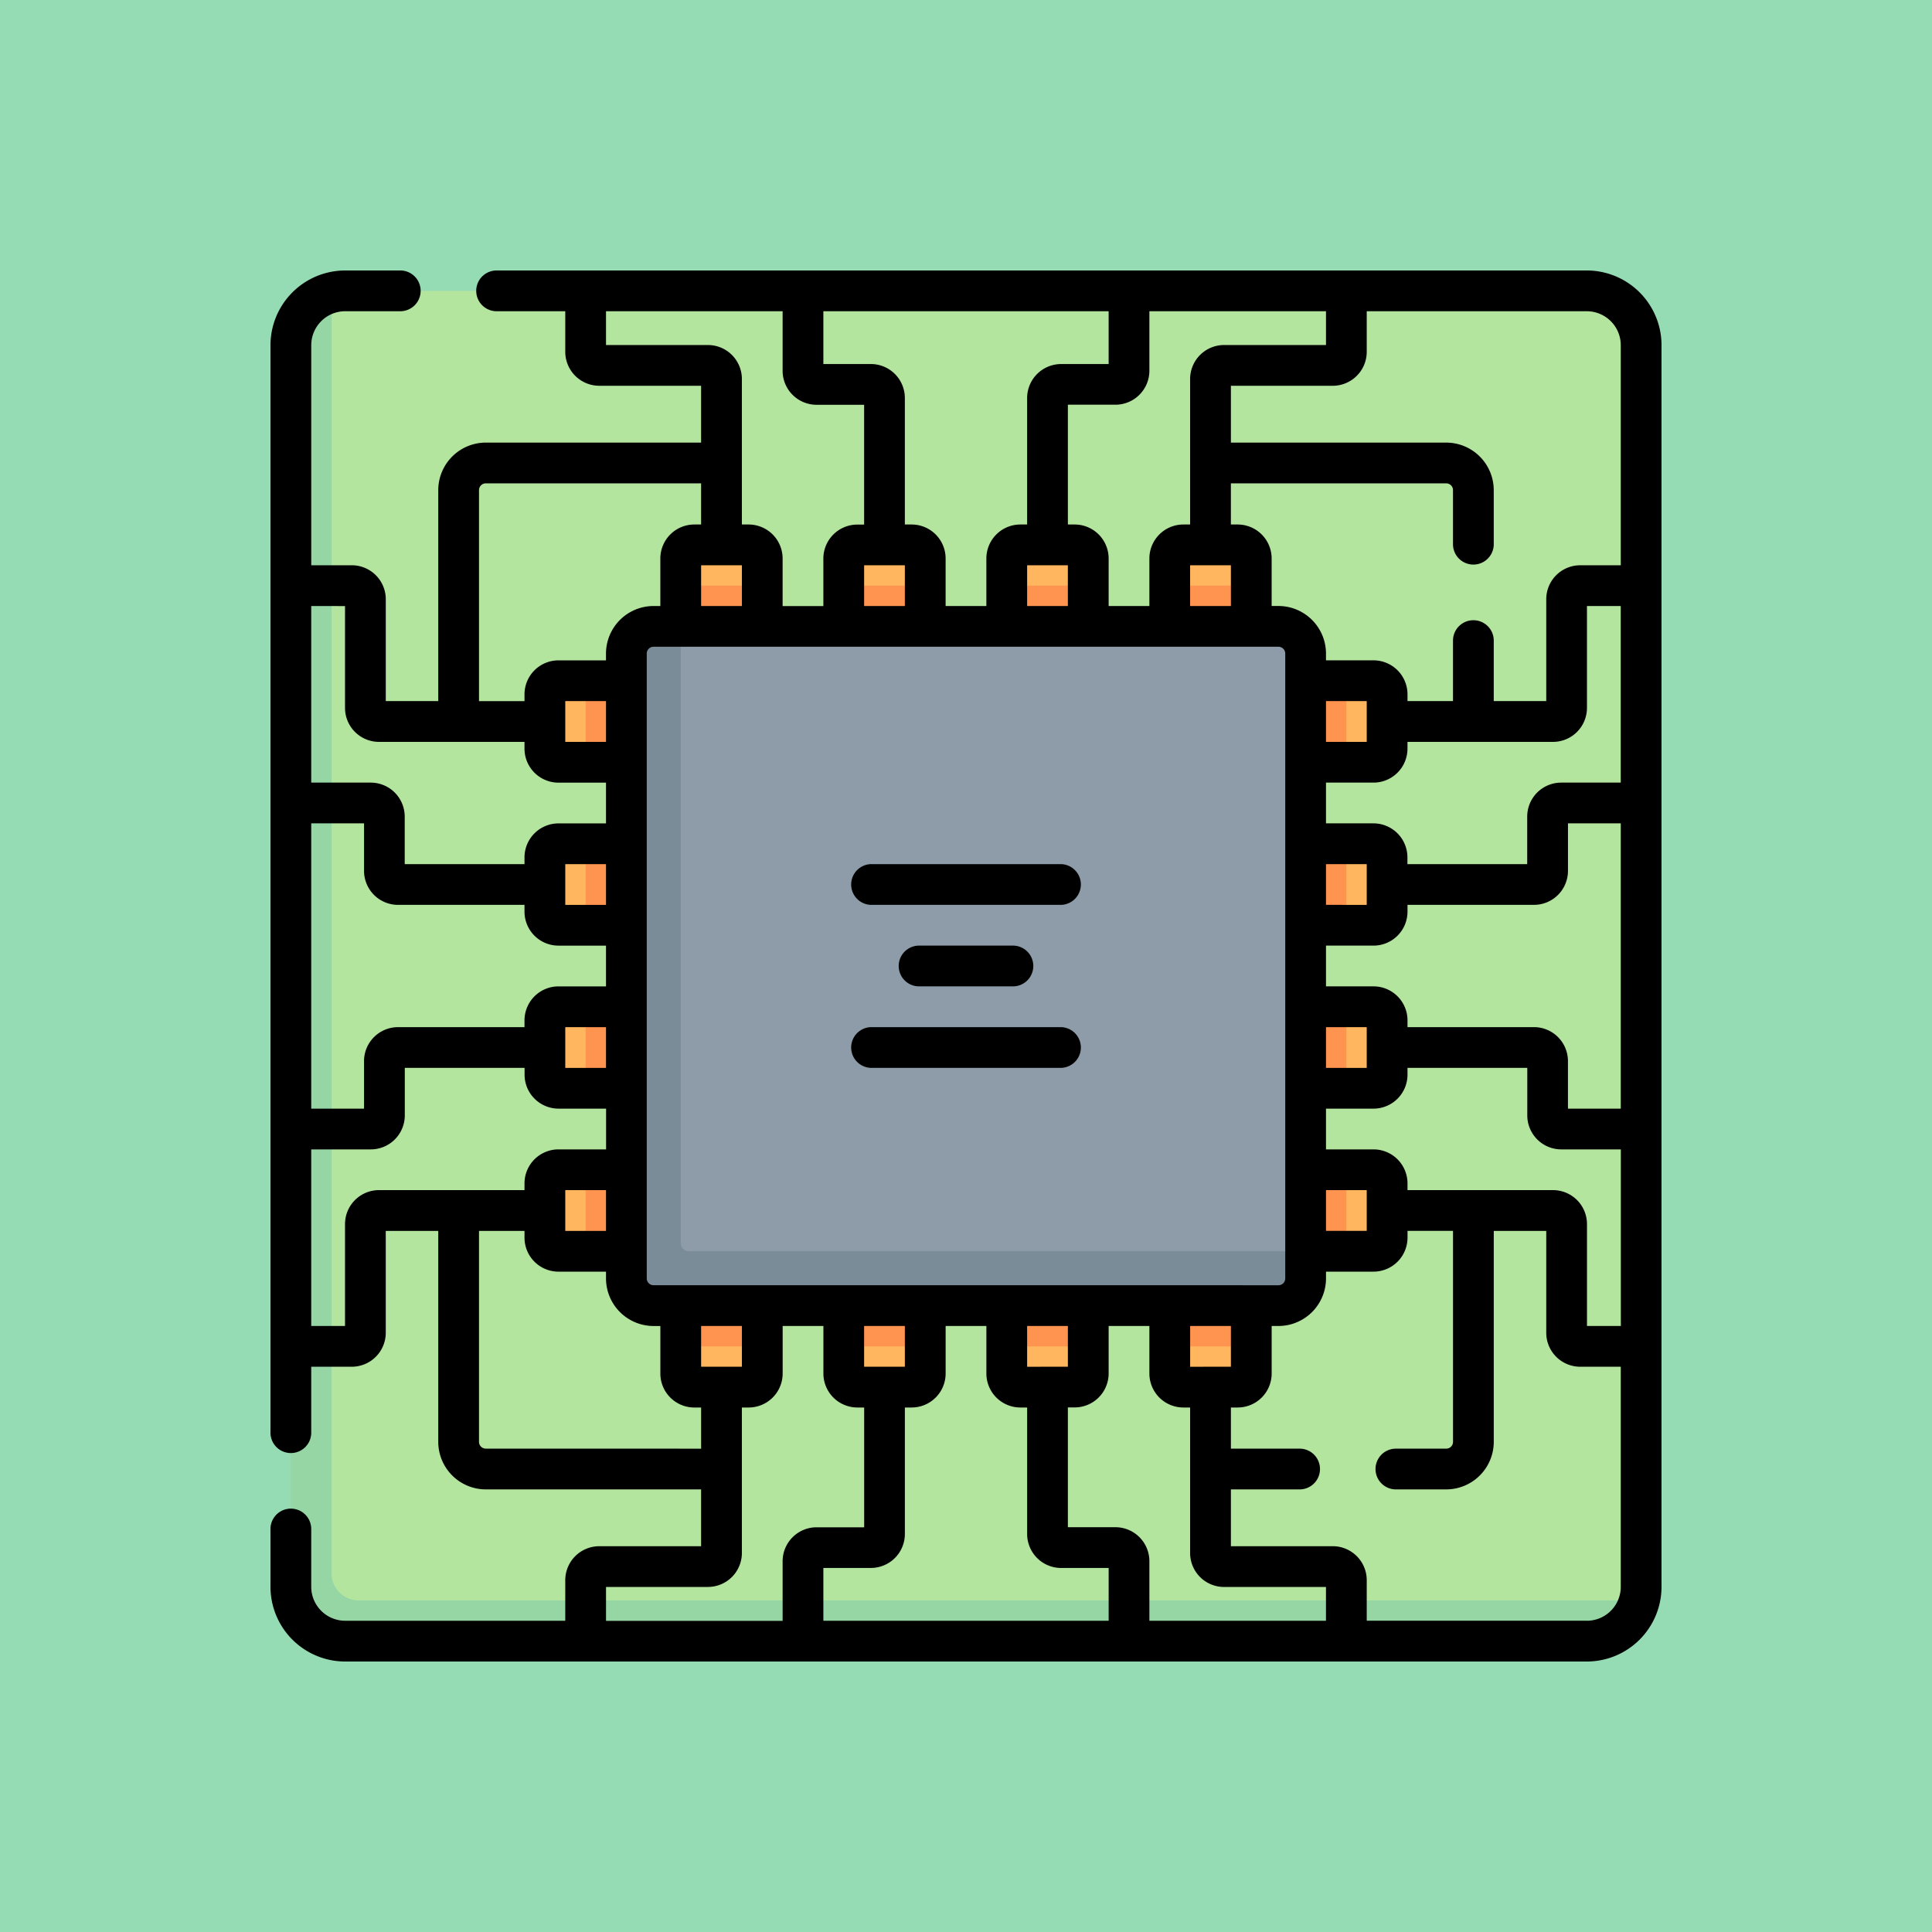 <svg xmlns="http://www.w3.org/2000/svg" width="100" height="100" viewBox="0 0 100 100">
  <g id="Grupo_1113588" data-name="Grupo 1113588" transform="translate(-200 -527)">
    <rect id="Rectángulo_403077" data-name="Rectángulo 403077" width="100" height="100" transform="translate(200 527)" fill="#95dbb3"/>
    <g id="Grupo_1113587" data-name="Grupo 1113587" transform="translate(214 541)">
      <g id="Grupo_1113585" data-name="Grupo 1113585" transform="translate(1.055 1.055)">
        <path id="Trazado_917245" data-name="Trazado 917245" d="M75.3,77.25H11.313A2.812,2.812,0,0,1,8.5,74.438V10.453a2.865,2.865,0,0,1,1.968-2.864,2.813,2.813,0,0,1,.7-.089H22.579l1.059.281L24.7,7.5h9.115l1.1.281L35.971,7.5H50.679l1.037.281L52.8,7.5H61.96l.958.281L64.066,7.5H76.844A1.406,1.406,0,0,1,78.25,8.906V21.7l-.281,1.221.281.9v9.135L77.969,34l.281,1.035v14.8l-.281,1.083.281,1.005v9.156l-.141,1.135.141.974V74.578a2.813,2.813,0,0,1-.089.7A2.865,2.865,0,0,1,75.3,77.25Z" transform="translate(-8.359 -7.5)" fill="#b3e59f"/>
        <path id="Trazado_917246" data-name="Trazado 917246" d="M9.609,74.439V63.753L9.469,62.7l.141-1.062V52.5l-.141-1.029.141-1.082V35.616l-.141-.969.141-1.128V24.36l-.141-1.038.141-1.044V8.156A2.811,2.811,0,0,0,7.5,10.876V22.265l.141,1.056L7.5,24.366v9.153l.141,1.053L7.5,35.625V50.4l.141,1.047L7.5,52.5v9.132L7.641,62.7,7.5,63.75V75.142a2.812,2.812,0,0,0,2.813,2.813H21.7l1.032-.141,1.073.141h9.151l1.014-.141,1.091.141H49.828l1.055-.141,1.055.141h9.141l1.055-.141,1.055.141H74.578a2.811,2.811,0,0,0,2.72-2.109H63.207l-1.074.141-1.1-.141H51.929l-1.046.141-1.046-.141H35.067l-1.082.141-1.032-.141H23.811l-1.053.141-1.047-.141h-10.7a1.406,1.406,0,0,1-1.406-1.406Z" transform="translate(-7.5 -8.064)" fill="#95d6a4"/>
        <g id="Grupo_1113577" data-name="Grupo 1113577" transform="translate(20.18 13.148)">
          <path id="Trazado_917247" data-name="Trazado 917247" d="M271.141,105.078,271,103.109V101.7a.7.7,0,0,1,.7-.7h2.813a.7.7,0,0,1,.7.7v1.406l-.141,1.969Z" transform="translate(-254.125 -101)" fill="#ffb65f"/>
          <path id="Trazado_917248" data-name="Trazado 917248" d="M331.141,105.078,331,103.109V101.7a.7.7,0,0,1,.7-.7h2.813a.7.7,0,0,1,.7.7v1.406l-.141,1.969Z" transform="translate(-305.688 -101)" fill="#ffb65f"/>
          <path id="Trazado_917249" data-name="Trazado 917249" d="M211.141,105.078,211,103.109V101.7a.7.7,0,0,1,.7-.7h2.813a.7.7,0,0,1,.7.7v1.406l-.141,1.969Z" transform="translate(-202.563 -101)" fill="#ffb65f"/>
          <path id="Trazado_917250" data-name="Trazado 917250" d="M151.141,105.078,151,103.109V101.7a.7.7,0,0,1,.7-.7h2.813a.7.7,0,0,1,.7.7v1.406l-.141,1.969Z" transform="translate(-151 -101)" fill="#ffb65f"/>
        </g>
        <g id="Grupo_1113578" data-name="Grupo 1113578" transform="translate(20.18 15.258)">
          <path id="Trazado_917251" data-name="Trazado 917251" d="M271,116h4.219v2.391H271Z" transform="translate(-254.125 -116)" fill="#ff9350"/>
          <path id="Trazado_917252" data-name="Trazado 917252" d="M331,116h4.219v2.391H331Z" transform="translate(-305.688 -116)" fill="#ff9350"/>
          <path id="Trazado_917253" data-name="Trazado 917253" d="M211,116h4.219v2.391H211Z" transform="translate(-202.563 -116)" fill="#ff9350"/>
          <path id="Trazado_917254" data-name="Trazado 917254" d="M151,116h4.219v2.391H151Z" transform="translate(-151 -116)" fill="#ff9350"/>
        </g>
        <g id="Grupo_1113579" data-name="Grupo 1113579" transform="translate(20.18 52.664)">
          <path id="Trazado_917255" data-name="Trazado 917255" d="M215.078,382l.141,2.044v1.331a.7.7,0,0,1-.7.7H211.7a.7.7,0,0,1-.7-.7v-1.406l.141-1.969Z" transform="translate(-202.563 -382)" fill="#ffb65f"/>
          <path id="Trazado_917256" data-name="Trazado 917256" d="M155.078,382l.141,1.969v1.406a.7.7,0,0,1-.7.7H151.7a.7.7,0,0,1-.7-.7v-1.331l.141-2.044Z" transform="translate(-151 -382)" fill="#ffb65f"/>
          <path id="Trazado_917257" data-name="Trazado 917257" d="M275.078,382l.141,2v1.379a.7.7,0,0,1-.7.7H271.7a.7.7,0,0,1-.7-.7v-1.406l.141-1.969Z" transform="translate(-254.125 -382)" fill="#ffb65f"/>
          <path id="Trazado_917258" data-name="Trazado 917258" d="M335.078,382l.141,2v1.379a.7.7,0,0,1-.7.7H331.7a.7.7,0,0,1-.7-.7v-1.406l.141-1.969Z" transform="translate(-305.688 -382)" fill="#ffb65f"/>
        </g>
        <g id="Grupo_1113580" data-name="Grupo 1113580" transform="translate(20.18 52.242)">
          <path id="Trazado_917259" data-name="Trazado 917259" d="M211,379h4.219v2.391H211Z" transform="translate(-202.563 -379)" fill="#ff9350"/>
          <path id="Trazado_917260" data-name="Trazado 917260" d="M151,379h4.219v2.391H151Z" transform="translate(-151 -379)" fill="#ff9350"/>
          <path id="Trazado_917261" data-name="Trazado 917261" d="M271,379h4.219v2.391H271Z" transform="translate(-254.125 -379)" fill="#ff9350"/>
          <path id="Trazado_917262" data-name="Trazado 917262" d="M331,379h4.219v2.391H331Z" transform="translate(-305.688 -379)" fill="#ff9350"/>
        </g>
        <g id="Grupo_1113581" data-name="Grupo 1113581" transform="translate(52.664 20.18)">
          <path id="Trazado_917263" data-name="Trazado 917263" d="M382,271.141l1.99-.141h1.385a.7.7,0,0,1,.7.7v2.813a.7.7,0,0,1-.7.7h-1.406L382,275.078Z" transform="translate(-382 -254.125)" fill="#ffb65f"/>
          <path id="Trazado_917264" data-name="Trazado 917264" d="M382,331.141l1.969-.141h1.406a.7.7,0,0,1,.7.7v2.813a.7.7,0,0,1-.7.7h-1.406L382,335.078Z" transform="translate(-382 -305.688)" fill="#ffb65f"/>
          <path id="Trazado_917265" data-name="Trazado 917265" d="M382,211.141l1.99-.141h1.385a.7.7,0,0,1,.7.7v2.813a.7.7,0,0,1-.7.7h-1.406L382,215.078Z" transform="translate(-382 -202.563)" fill="#ffb65f"/>
          <path id="Trazado_917266" data-name="Trazado 917266" d="M382,151.141l1.969-.141h1.406a.7.7,0,0,1,.7.7v2.813a.7.7,0,0,1-.7.7h-1.406L382,155.078Z" transform="translate(-382 -151)" fill="#ffb65f"/>
        </g>
        <g id="Grupo_1113582" data-name="Grupo 1113582" transform="translate(52.242 20.18)">
          <path id="Trazado_917267" data-name="Trazado 917267" d="M379,271h2.391v4.219H379Z" transform="translate(-379 -254.125)" fill="#ff9350"/>
          <path id="Trazado_917268" data-name="Trazado 917268" d="M379,331h2.391v4.219H379Z" transform="translate(-379 -305.688)" fill="#ff9350"/>
          <path id="Trazado_917269" data-name="Trazado 917269" d="M379,211h2.391v4.219H379Z" transform="translate(-379 -202.563)" fill="#ff9350"/>
          <path id="Trazado_917270" data-name="Trazado 917270" d="M379,151h2.391v4.219H379Z" transform="translate(-379 -151)" fill="#ff9350"/>
        </g>
        <g id="Grupo_1113583" data-name="Grupo 1113583" transform="translate(13.148 20.18)">
          <path id="Trazado_917271" data-name="Trazado 917271" d="M105.078,215.078l-1.969.141H101.7a.7.7,0,0,1-.7-.7V211.7a.7.7,0,0,1,.7-.7h1.406l1.969.141Z" transform="translate(-101 -202.563)" fill="#ffb65f"/>
          <path id="Trazado_917272" data-name="Trazado 917272" d="M104.938,154.938l-1.828.281H101.7a.7.7,0,0,1-.7-.7V151.7a.7.7,0,0,1,.7-.7h1.406l1.969.141Z" transform="translate(-101 -151)" fill="#ffb65f"/>
          <path id="Trazado_917273" data-name="Trazado 917273" d="M105.078,275.078l-1.969.141H101.7a.7.7,0,0,1-.7-.7V271.7a.7.7,0,0,1,.7-.7h1.355l2.02.141Z" transform="translate(-101 -254.125)" fill="#ffb65f"/>
          <path id="Trazado_917274" data-name="Trazado 917274" d="M105.078,335.078l-1.969.141H101.7a.7.7,0,0,1-.7-.7V331.7a.7.7,0,0,1,.7-.7h1.406l1.969.141Z" transform="translate(-101 -305.688)" fill="#ffb65f"/>
        </g>
        <g id="Grupo_1113584" data-name="Grupo 1113584" transform="translate(15.258 20.18)">
          <path id="Trazado_917275" data-name="Trazado 917275" d="M116,211h2.391v4.219H116Z" transform="translate(-116 -202.563)" fill="#ff9350"/>
          <path id="Trazado_917276" data-name="Trazado 917276" d="M116,151h2.391v4.219H116Z" transform="translate(-116 -151)" fill="#ff9350"/>
          <path id="Trazado_917277" data-name="Trazado 917277" d="M116,271h2.391v4.219H116Z" transform="translate(-116 -254.125)" fill="#ff9350"/>
          <path id="Trazado_917278" data-name="Trazado 917278" d="M116,331h2.391v4.219H116Z" transform="translate(-116 -305.688)" fill="#ff9350"/>
        </g>
        <path id="Trazado_917279" data-name="Trazado 917279" d="M165.469,166.016H133.406A1.406,1.406,0,0,1,132,164.609V132.547a1.406,1.406,0,0,1,1.406-1.406l1.266-.141h30.938a1.406,1.406,0,0,1,1.406,1.406v30.938l-.141,1.266A1.406,1.406,0,0,1,165.469,166.016Z" transform="translate(-114.492 -113.633)" fill="#8d9ca8"/>
        <path id="Trazado_917280" data-name="Trazado 917280" d="M134.234,163.344a.422.422,0,0,1-.422-.422V131h-1.406A1.406,1.406,0,0,0,131,132.406V164.75a1.406,1.406,0,0,0,1.406,1.406H164.75a1.406,1.406,0,0,0,1.406-1.406v-1.406Z" transform="translate(-113.633 -113.633)" fill="#7a8c98"/>
      </g>
      <g id="Grupo_1113586" data-name="Grupo 1113586">
        <path id="Trazado_917281" data-name="Trazado 917281" d="M224.4,218.5h-9.844a1.055,1.055,0,0,0,0,2.109H224.4a1.055,1.055,0,0,0,0-2.109Z" transform="translate(-183.477 -187.773)"/>
        <path id="Trazado_917282" data-name="Trazado 917282" d="M224.4,278.5h-9.844a1.055,1.055,0,0,0,0,2.109H224.4a1.055,1.055,0,0,0,0-2.109Z" transform="translate(-183.477 -239.336)"/>
        <path id="Trazado_917283" data-name="Trazado 917283" d="M236.977,250.609a1.055,1.055,0,0,0,0-2.109h-4.922a1.055,1.055,0,0,0,0,2.109Z" transform="translate(-198.516 -213.555)"/>
        <path id="Trazado_917284" data-name="Trazado 917284" d="M68.133,0H11.672a1.055,1.055,0,0,0,0,2.109h3.586v2.1a1.76,1.76,0,0,0,1.758,1.758h5.273V8.909H11.145A2.464,2.464,0,0,0,8.684,11.37V22.289H5.968V17.016A1.76,1.76,0,0,0,4.21,15.258h-2.1V3.867A1.76,1.76,0,0,1,3.867,2.109H6.75A1.055,1.055,0,0,0,6.75,0H3.867A3.872,3.872,0,0,0,0,3.867v56.32a1.055,1.055,0,0,0,2.109,0V56.742h2.1a1.76,1.76,0,0,0,1.758-1.758V49.711H8.684V60.63a2.464,2.464,0,0,0,2.461,2.461H22.289v2.941H17.016a1.76,1.76,0,0,0-1.758,1.758v2.1H3.867a1.76,1.76,0,0,1-1.758-1.758V65.109a1.055,1.055,0,0,0-2.109,0v3.023A3.871,3.871,0,0,0,3.867,72H68.133A3.871,3.871,0,0,0,72,68.133V3.867A3.871,3.871,0,0,0,68.133,0ZM66.384,47.6H58.852V47.25a1.76,1.76,0,0,0-1.758-1.758H54.633V43.383h2.461a1.76,1.76,0,0,0,1.758-1.758v-.352h6.2v2.461a1.76,1.76,0,0,0,1.758,1.758h3.085v9.141H68.142V49.359A1.76,1.76,0,0,0,66.384,47.6ZM49.359,68.142h5.273v1.749H45.492V66.806a1.76,1.76,0,0,0-1.758-1.758H41.273v-6.2h.352a1.76,1.76,0,0,0,1.758-1.758V54.633h2.109v2.461a1.76,1.76,0,0,0,1.758,1.758H47.6v7.532A1.76,1.76,0,0,0,49.359,68.142Zm-18.633-11.4V54.633h2.109v2.109ZM32.836,65.4V58.852h.352a1.76,1.76,0,0,0,1.758-1.758V54.633h2.109v2.461a1.76,1.76,0,0,0,1.758,1.758h.352V65.4a1.76,1.76,0,0,0,1.758,1.758h2.461v2.733H28.617V67.157h2.461A1.76,1.76,0,0,0,32.836,65.4Zm6.328-8.657V54.633h2.109v2.109Zm8.438,0V54.633h2.109v2.109ZM19.828,52.523a.352.352,0,0,1-.352-.352V19.828a.352.352,0,0,1,.352-.352H52.172a.352.352,0,0,1,.352.352V52.172a.352.352,0,0,1-.352.352Zm2.461,4.219V54.633H24.4v2.109Zm-4.922-7.031H15.258V47.6h2.109ZM14.906,37.055a1.76,1.76,0,0,0-1.758,1.758v.352H6.6a1.76,1.76,0,0,0-1.758,1.758v2.461H2.109V28.617H4.843v2.461A1.76,1.76,0,0,0,6.6,32.836h6.548v.352a1.76,1.76,0,0,0,1.758,1.758h2.461v2.109ZM17.367,24.4H15.258V22.289h2.109Zm0,8.438H15.258V30.727h2.109Zm-2.109,6.328h2.109v2.109H15.258ZM24.4,15.258v2.109H22.289V15.258Zm6.68-10.415H28.617V2.109H43.383V4.843H40.922A1.76,1.76,0,0,0,39.164,6.6v6.548h-.352a1.76,1.76,0,0,0-1.758,1.758v2.461H34.945V14.906a1.76,1.76,0,0,0-1.758-1.758h-.352V6.6a1.76,1.76,0,0,0-1.758-1.758ZM49.711,15.258v2.109H47.6V15.258ZM47.6,5.616v7.532H47.25a1.76,1.76,0,0,0-1.758,1.758v2.461H43.383V14.906a1.76,1.76,0,0,0-1.758-1.758h-.352v-6.2h2.461a1.76,1.76,0,0,0,1.758-1.758V2.109h9.141V3.858H49.359A1.76,1.76,0,0,0,47.6,5.616Zm-6.328,9.642v2.109H39.164V15.258Zm-8.437,0v2.109H30.727V15.258Zm24.258,11.25a1.76,1.76,0,0,0,1.758-1.758V24.4h7.532a1.76,1.76,0,0,0,1.758-1.758V17.367h1.749v9.141H66.806a1.76,1.76,0,0,0-1.758,1.758v2.461h-6.2v-.352a1.76,1.76,0,0,0-1.758-1.758H54.633V26.508ZM65.4,39.164H58.852v-.352a1.76,1.76,0,0,0-1.758-1.758H54.633V34.945h2.461a1.76,1.76,0,0,0,1.758-1.758v-.352H65.4a1.76,1.76,0,0,0,1.758-1.758V28.617h2.733V43.383H67.157V40.922A1.76,1.76,0,0,0,65.4,39.164ZM54.633,30.727h2.109v2.109H54.633Zm0,8.438h2.109v2.109H54.633ZM56.742,24.4H54.633V22.289h2.109ZM54.633,47.6h2.109v2.109H54.633ZM69.891,3.867V15.258h-2.1a1.76,1.76,0,0,0-1.758,1.758v5.273H63.316V19.125a1.055,1.055,0,0,0-2.109,0v3.164H58.852v-.352a1.76,1.76,0,0,0-1.758-1.758H54.633v-.352a2.464,2.464,0,0,0-2.461-2.461H51.82V14.906a1.76,1.76,0,0,0-1.758-1.758h-.352v-2.13H60.855a.352.352,0,0,1,.352.352V14.2a1.055,1.055,0,0,0,2.109,0V11.37a2.464,2.464,0,0,0-2.461-2.461H49.711V5.968h5.273A1.76,1.76,0,0,0,56.742,4.21v-2.1H68.133a1.76,1.76,0,0,1,1.758,1.758ZM17.367,3.858V2.109h9.141V5.194a1.76,1.76,0,0,0,1.758,1.758h2.461v6.2h-.352a1.76,1.76,0,0,0-1.758,1.758v2.461H26.508V14.906a1.76,1.76,0,0,0-1.758-1.758H24.4V5.616a1.76,1.76,0,0,0-1.758-1.758ZM10.793,11.37a.352.352,0,0,1,.352-.352H22.289v2.13h-.352a1.76,1.76,0,0,0-1.758,1.758v2.461h-.352a2.464,2.464,0,0,0-2.461,2.461v.352H14.906a1.76,1.76,0,0,0-1.758,1.758v.352H10.793Zm-6.935,6v5.273A1.76,1.76,0,0,0,5.616,24.4h7.532v.352a1.76,1.76,0,0,0,1.758,1.758h2.461v2.109H14.906a1.76,1.76,0,0,0-1.758,1.758v.352h-6.2V28.266a1.76,1.76,0,0,0-1.758-1.758H2.109V17.367ZM5.616,47.6a1.76,1.76,0,0,0-1.758,1.758v5.273H2.109V45.492H5.194a1.76,1.76,0,0,0,1.758-1.758V41.273h6.2v.352a1.76,1.76,0,0,0,1.758,1.758h2.461v2.109H14.906a1.76,1.76,0,0,0-1.758,1.758V47.6Zm5.529,13.38a.352.352,0,0,1-.352-.352V49.711h2.355v.352a1.76,1.76,0,0,0,1.758,1.758h2.461v.352a2.464,2.464,0,0,0,2.461,2.461h.352v2.461a1.76,1.76,0,0,0,1.758,1.758h.352v2.13Zm6.223,7.16h5.273A1.76,1.76,0,0,0,24.4,66.384V58.852h.352a1.76,1.76,0,0,0,1.758-1.758V54.633h2.109v2.461a1.76,1.76,0,0,0,1.758,1.758h.352v6.2H28.266a1.76,1.76,0,0,0-1.758,1.758v3.085H17.367Zm50.766,1.749H56.742v-2.1a1.76,1.76,0,0,0-1.758-1.758H49.711V63.091H53.3a1.055,1.055,0,0,0,0-2.109H49.711v-2.13h.352a1.76,1.76,0,0,0,1.758-1.758V54.633h.352a2.464,2.464,0,0,0,2.461-2.461V51.82h2.461a1.76,1.76,0,0,0,1.758-1.758v-.352h2.355V60.63a.352.352,0,0,1-.352.352H58.219a1.055,1.055,0,0,0,0,2.109h2.637a2.464,2.464,0,0,0,2.461-2.461V49.711h2.716v5.273a1.76,1.76,0,0,0,1.758,1.758h2.1V68.133a1.76,1.76,0,0,1-1.758,1.758Z"/>
      </g>
    </g>
  </g>
</svg>
